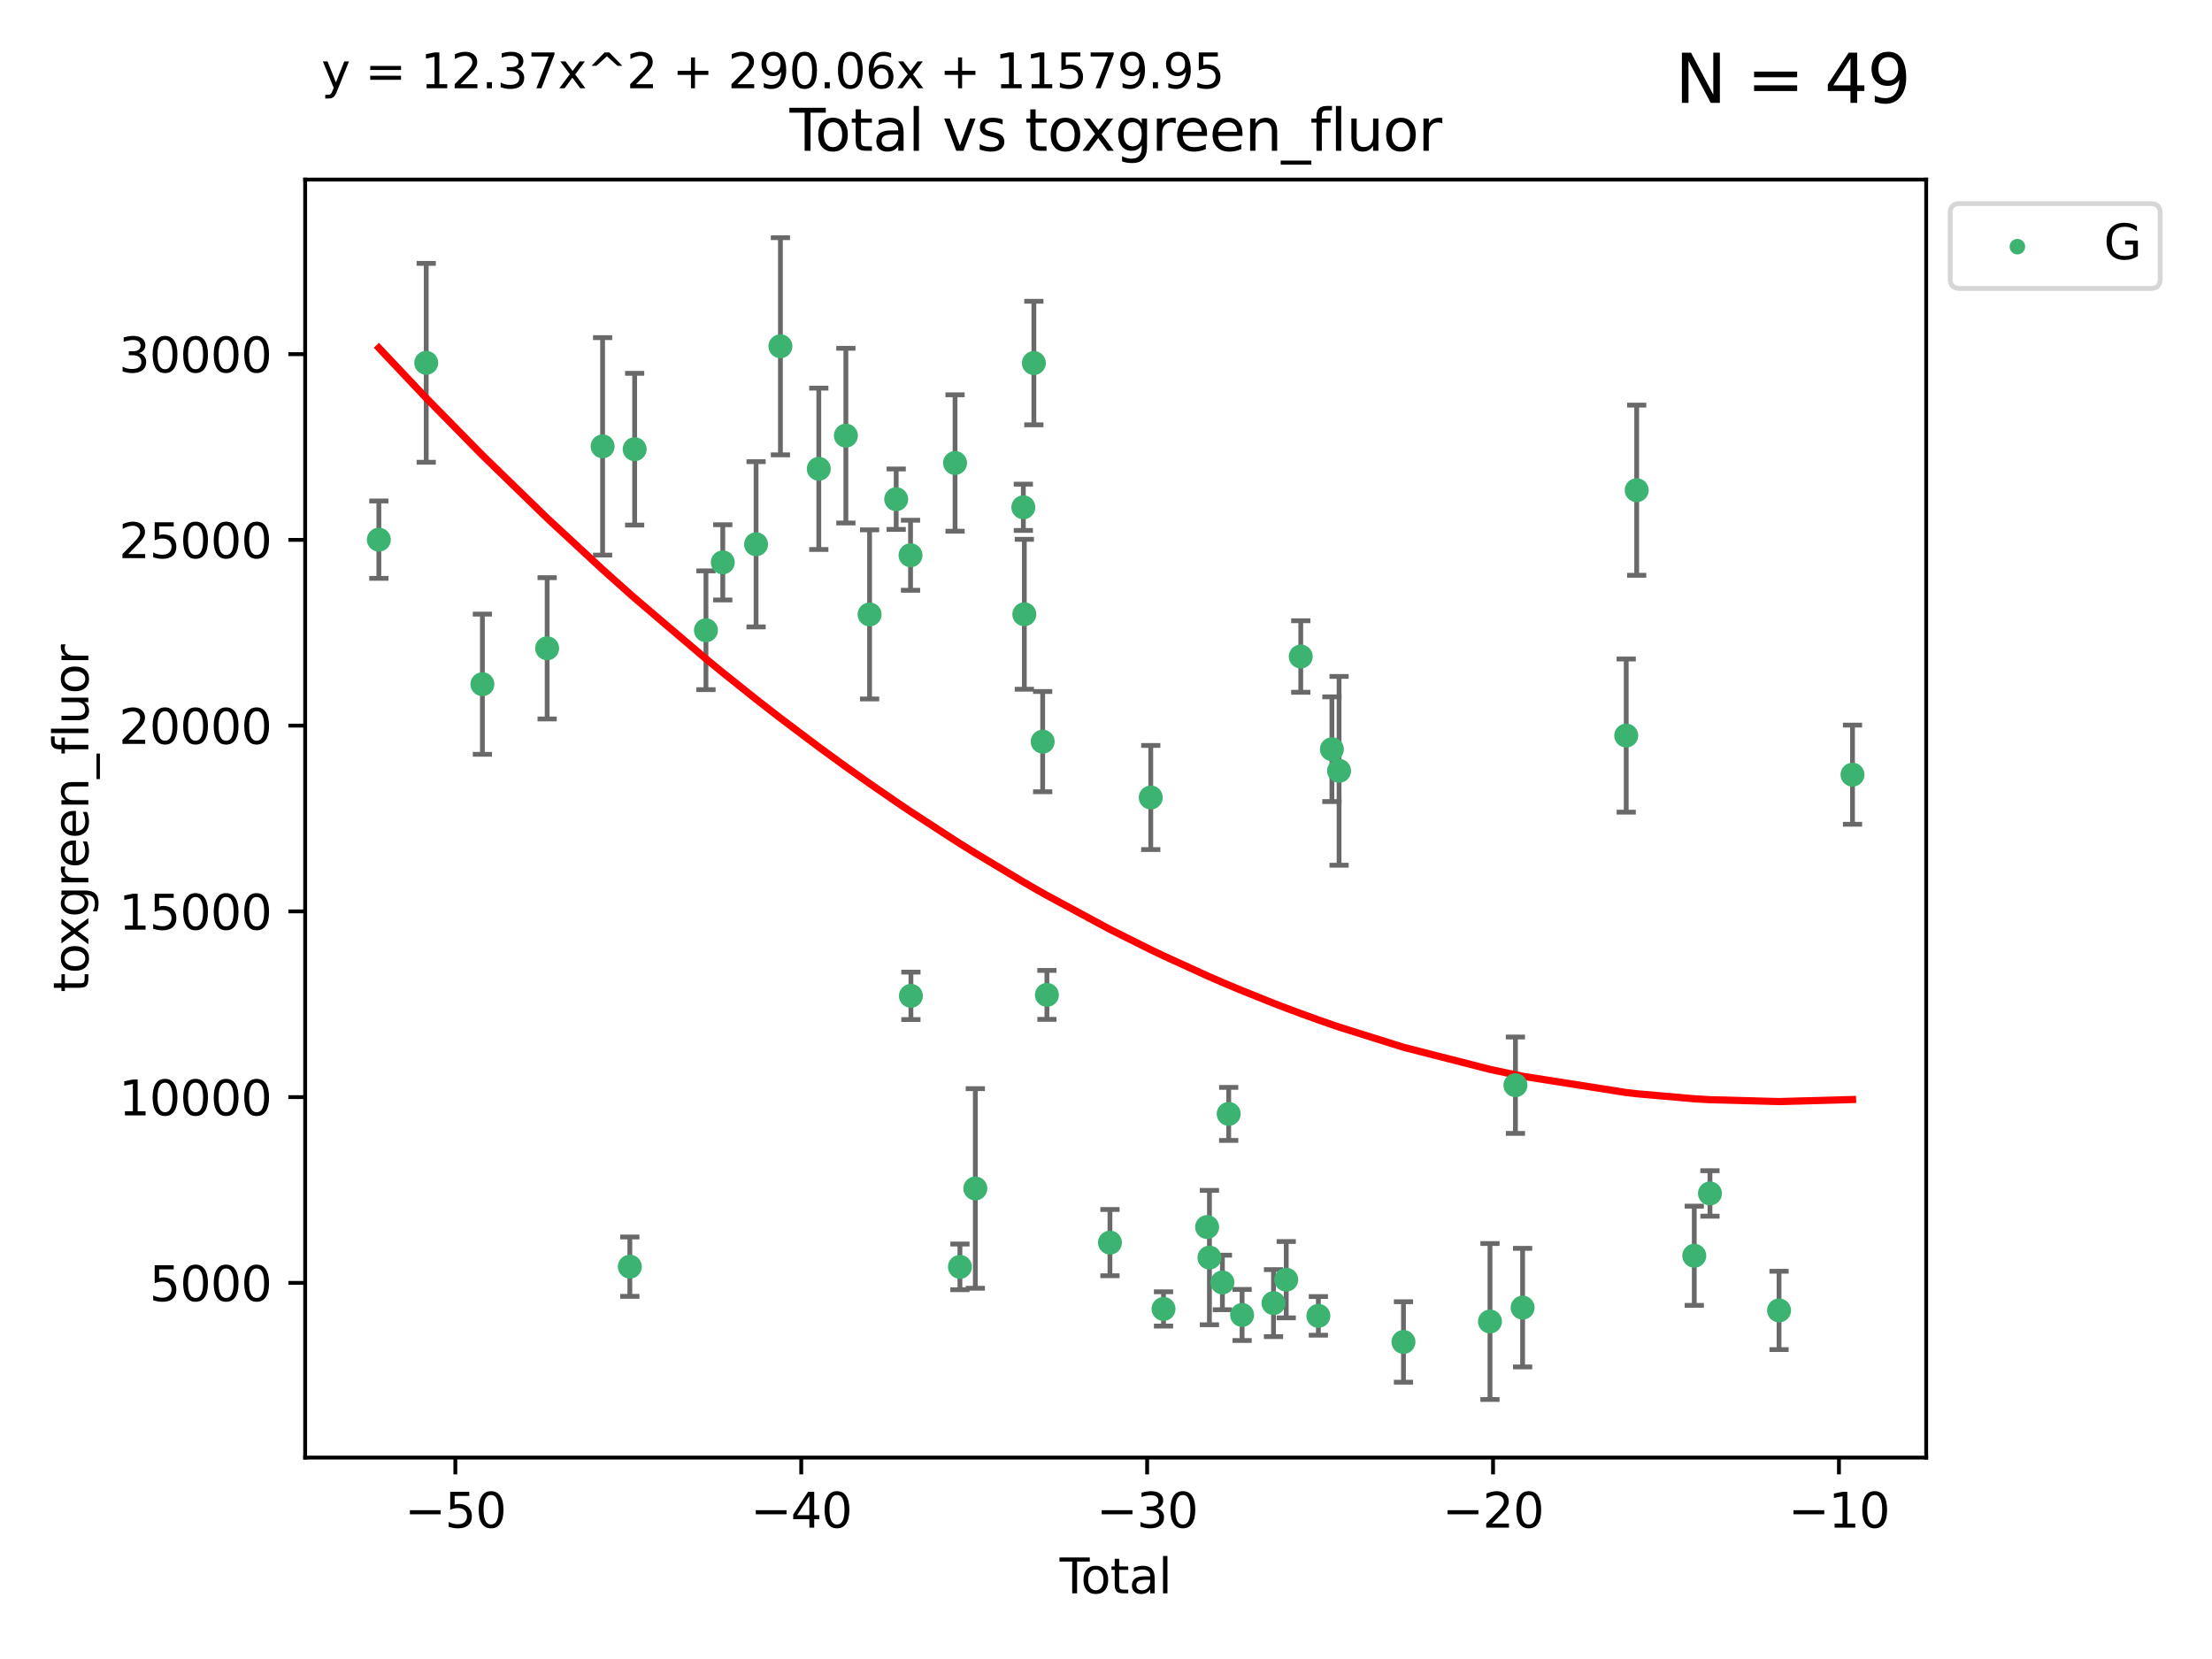 <?xml version="1.0" encoding="utf-8" standalone="no"?>
<!DOCTYPE svg PUBLIC "-//W3C//DTD SVG 1.1//EN"
  "http://www.w3.org/Graphics/SVG/1.1/DTD/svg11.dtd">
<svg xmlns:xlink="http://www.w3.org/1999/xlink" width="460.8pt" height="345.6pt" viewBox="0 0 460.8 345.6" xmlns="http://www.w3.org/2000/svg" version="1.1">
 <defs>
  <style type="text/css">*{stroke-linejoin: round; stroke-linecap: butt}</style>
 </defs>
 <g id="figure_1">
  <g id="patch_1">
   <path d="M 0 345.6 
L 460.8 345.6 
L 460.8 0 
L 0 0 
z
" style="fill: #ffffff"/>
  </g>
  <g id="axes_1">
   <g id="patch_2">
    <path d="M 63.571 303.64 
L 401.26 303.64 
L 401.26 37.411 
L 63.571 37.411 
z
" style="fill: #ffffff"/>
   </g>
   <g id="PathCollection_1">
    <defs>
     <path id="m63fe636a90" d="M 0 1.118 
C 0.297 1.118 0.581 1 0.791 0.791 
C 1 0.581 1.118 0.297 1.118 0 
C 1.118 -0.297 1 -0.581 0.791 -0.791 
C 0.581 -1 0.297 -1.118 0 -1.118 
C -0.297 -1.118 -0.581 -1 -0.791 -0.791 
C -1 -0.581 -1.118 -0.297 -1.118 0 
C -1.118 0.297 -1 0.581 -0.791 0.791 
C -0.581 1 -0.297 1.118 0 1.118 
z
" style="stroke: #3cb371"/>
    </defs>
    <g clip-path="url(#p66be769f08)">
     <use xlink:href="#m63fe636a90" x="78.921" y="112.42" style="fill: #3cb371; stroke: #3cb371"/>
     <use xlink:href="#m63fe636a90" x="88.792" y="75.581" style="fill: #3cb371; stroke: #3cb371"/>
     <use xlink:href="#m63fe636a90" x="100.493" y="142.533" style="fill: #3cb371; stroke: #3cb371"/>
     <use xlink:href="#m63fe636a90" x="113.98" y="135.054" style="fill: #3cb371; stroke: #3cb371"/>
     <use xlink:href="#m63fe636a90" x="125.533" y="92.985" style="fill: #3cb371; stroke: #3cb371"/>
     <use xlink:href="#m63fe636a90" x="131.207" y="263.87" style="fill: #3cb371; stroke: #3cb371"/>
     <use xlink:href="#m63fe636a90" x="132.209" y="93.576" style="fill: #3cb371; stroke: #3cb371"/>
     <use xlink:href="#m63fe636a90" x="147.063" y="131.297" style="fill: #3cb371; stroke: #3cb371"/>
     <use xlink:href="#m63fe636a90" x="150.568" y="117.149" style="fill: #3cb371; stroke: #3cb371"/>
     <use xlink:href="#m63fe636a90" x="157.504" y="113.382" style="fill: #3cb371; stroke: #3cb371"/>
     <use xlink:href="#m63fe636a90" x="162.577" y="72.132" style="fill: #3cb371; stroke: #3cb371"/>
     <use xlink:href="#m63fe636a90" x="170.572" y="97.665" style="fill: #3cb371; stroke: #3cb371"/>
     <use xlink:href="#m63fe636a90" x="176.212" y="90.751" style="fill: #3cb371; stroke: #3cb371"/>
     <use xlink:href="#m63fe636a90" x="181.15" y="127.994" style="fill: #3cb371; stroke: #3cb371"/>
     <use xlink:href="#m63fe636a90" x="186.695" y="103.991" style="fill: #3cb371; stroke: #3cb371"/>
     <use xlink:href="#m63fe636a90" x="189.682" y="115.671" style="fill: #3cb371; stroke: #3cb371"/>
     <use xlink:href="#m63fe636a90" x="189.76" y="207.454" style="fill: #3cb371; stroke: #3cb371"/>
     <use xlink:href="#m63fe636a90" x="198.955" y="96.45" style="fill: #3cb371; stroke: #3cb371"/>
     <use xlink:href="#m63fe636a90" x="199.972" y="263.913" style="fill: #3cb371; stroke: #3cb371"/>
     <use xlink:href="#m63fe636a90" x="203.178" y="247.577" style="fill: #3cb371; stroke: #3cb371"/>
     <use xlink:href="#m63fe636a90" x="213.179" y="105.68" style="fill: #3cb371; stroke: #3cb371"/>
     <use xlink:href="#m63fe636a90" x="213.387" y="127.964" style="fill: #3cb371; stroke: #3cb371"/>
     <use xlink:href="#m63fe636a90" x="215.374" y="75.629" style="fill: #3cb371; stroke: #3cb371"/>
     <use xlink:href="#m63fe636a90" x="217.208" y="154.496" style="fill: #3cb371; stroke: #3cb371"/>
     <use xlink:href="#m63fe636a90" x="218.09" y="207.254" style="fill: #3cb371; stroke: #3cb371"/>
     <use xlink:href="#m63fe636a90" x="231.224" y="258.857" style="fill: #3cb371; stroke: #3cb371"/>
     <use xlink:href="#m63fe636a90" x="239.724" y="166.133" style="fill: #3cb371; stroke: #3cb371"/>
     <use xlink:href="#m63fe636a90" x="242.381" y="272.675" style="fill: #3cb371; stroke: #3cb371"/>
     <use xlink:href="#m63fe636a90" x="251.462" y="255.613" style="fill: #3cb371; stroke: #3cb371"/>
     <use xlink:href="#m63fe636a90" x="251.949" y="261.975" style="fill: #3cb371; stroke: #3cb371"/>
     <use xlink:href="#m63fe636a90" x="254.649" y="267.156" style="fill: #3cb371; stroke: #3cb371"/>
     <use xlink:href="#m63fe636a90" x="255.96" y="232.046" style="fill: #3cb371; stroke: #3cb371"/>
     <use xlink:href="#m63fe636a90" x="258.754" y="273.935" style="fill: #3cb371; stroke: #3cb371"/>
     <use xlink:href="#m63fe636a90" x="265.295" y="271.459" style="fill: #3cb371; stroke: #3cb371"/>
     <use xlink:href="#m63fe636a90" x="267.947" y="266.583" style="fill: #3cb371; stroke: #3cb371"/>
     <use xlink:href="#m63fe636a90" x="270.973" y="136.764" style="fill: #3cb371; stroke: #3cb371"/>
     <use xlink:href="#m63fe636a90" x="274.639" y="274.118" style="fill: #3cb371; stroke: #3cb371"/>
     <use xlink:href="#m63fe636a90" x="277.458" y="156.073" style="fill: #3cb371; stroke: #3cb371"/>
     <use xlink:href="#m63fe636a90" x="278.954" y="160.578" style="fill: #3cb371; stroke: #3cb371"/>
     <use xlink:href="#m63fe636a90" x="292.369" y="279.556" style="fill: #3cb371; stroke: #3cb371"/>
     <use xlink:href="#m63fe636a90" x="310.392" y="275.293" style="fill: #3cb371; stroke: #3cb371"/>
     <use xlink:href="#m63fe636a90" x="315.691" y="226.069" style="fill: #3cb371; stroke: #3cb371"/>
     <use xlink:href="#m63fe636a90" x="317.187" y="272.405" style="fill: #3cb371; stroke: #3cb371"/>
     <use xlink:href="#m63fe636a90" x="338.77" y="153.233" style="fill: #3cb371; stroke: #3cb371"/>
     <use xlink:href="#m63fe636a90" x="340.952" y="102.118" style="fill: #3cb371; stroke: #3cb371"/>
     <use xlink:href="#m63fe636a90" x="352.949" y="261.594" style="fill: #3cb371; stroke: #3cb371"/>
     <use xlink:href="#m63fe636a90" x="356.217" y="248.616" style="fill: #3cb371; stroke: #3cb371"/>
     <use xlink:href="#m63fe636a90" x="370.608" y="272.984" style="fill: #3cb371; stroke: #3cb371"/>
     <use xlink:href="#m63fe636a90" x="385.911" y="161.376" style="fill: #3cb371; stroke: #3cb371"/>
    </g>
   </g>
   <g id="matplotlib.axis_1">
    <g id="xtick_1">
     <g id="line2d_1">
      <defs>
       <path id="md84c8fa53e" d="M 0 0 
L 0 3.5 
" style="stroke: #000000; stroke-width: 0.8"/>
      </defs>
      <g>
       <use xlink:href="#md84c8fa53e" x="94.856" y="303.64" style="stroke: #000000; stroke-width: 0.8"/>
      </g>
     </g>
     <g id="text_1">
      <!-- −50 -->
      <g transform="translate(84.304 318.238)scale(0.1 -0.1)">
       <defs>
        <path id="DejaVuSans-2212" d="M 678 2272 
L 4684 2272 
L 4684 1741 
L 678 1741 
L 678 2272 
z
" transform="scale(0.016)"/>
        <path id="DejaVuSans-35" d="M 691 4666 
L 3169 4666 
L 3169 4134 
L 1269 4134 
L 1269 2991 
Q 1406 3038 1543 3061 
Q 1681 3084 1819 3084 
Q 2600 3084 3056 2656 
Q 3513 2228 3513 1497 
Q 3513 744 3044 326 
Q 2575 -91 1722 -91 
Q 1428 -91 1123 -41 
Q 819 9 494 109 
L 494 744 
Q 775 591 1075 516 
Q 1375 441 1709 441 
Q 2250 441 2565 725 
Q 2881 1009 2881 1497 
Q 2881 1984 2565 2268 
Q 2250 2553 1709 2553 
Q 1456 2553 1204 2497 
Q 953 2441 691 2322 
L 691 4666 
z
" transform="scale(0.016)"/>
        <path id="DejaVuSans-30" d="M 2034 4250 
Q 1547 4250 1301 3770 
Q 1056 3291 1056 2328 
Q 1056 1369 1301 889 
Q 1547 409 2034 409 
Q 2525 409 2770 889 
Q 3016 1369 3016 2328 
Q 3016 3291 2770 3770 
Q 2525 4250 2034 4250 
z
M 2034 4750 
Q 2819 4750 3233 4129 
Q 3647 3509 3647 2328 
Q 3647 1150 3233 529 
Q 2819 -91 2034 -91 
Q 1250 -91 836 529 
Q 422 1150 422 2328 
Q 422 3509 836 4129 
Q 1250 4750 2034 4750 
z
" transform="scale(0.016)"/>
       </defs>
       <use xlink:href="#DejaVuSans-2212"/>
       <use xlink:href="#DejaVuSans-35" x="83.789"/>
       <use xlink:href="#DejaVuSans-30" x="147.412"/>
      </g>
     </g>
    </g>
    <g id="xtick_2">
     <g id="line2d_2">
      <g>
       <use xlink:href="#md84c8fa53e" x="166.914" y="303.64" style="stroke: #000000; stroke-width: 0.8"/>
      </g>
     </g>
     <g id="text_2">
      <!-- −40 -->
      <g transform="translate(156.361 318.238)scale(0.1 -0.1)">
       <defs>
        <path id="DejaVuSans-34" d="M 2419 4116 
L 825 1625 
L 2419 1625 
L 2419 4116 
z
M 2253 4666 
L 3047 4666 
L 3047 1625 
L 3713 1625 
L 3713 1100 
L 3047 1100 
L 3047 0 
L 2419 0 
L 2419 1100 
L 313 1100 
L 313 1709 
L 2253 4666 
z
" transform="scale(0.016)"/>
       </defs>
       <use xlink:href="#DejaVuSans-2212"/>
       <use xlink:href="#DejaVuSans-34" x="83.789"/>
       <use xlink:href="#DejaVuSans-30" x="147.412"/>
      </g>
     </g>
    </g>
    <g id="xtick_3">
     <g id="line2d_3">
      <g>
       <use xlink:href="#md84c8fa53e" x="238.971" y="303.64" style="stroke: #000000; stroke-width: 0.8"/>
      </g>
     </g>
     <g id="text_3">
      <!-- −30 -->
      <g transform="translate(228.419 318.238)scale(0.1 -0.1)">
       <defs>
        <path id="DejaVuSans-33" d="M 2597 2516 
Q 3050 2419 3304 2112 
Q 3559 1806 3559 1356 
Q 3559 666 3084 287 
Q 2609 -91 1734 -91 
Q 1441 -91 1130 -33 
Q 819 25 488 141 
L 488 750 
Q 750 597 1062 519 
Q 1375 441 1716 441 
Q 2309 441 2620 675 
Q 2931 909 2931 1356 
Q 2931 1769 2642 2001 
Q 2353 2234 1838 2234 
L 1294 2234 
L 1294 2753 
L 1863 2753 
Q 2328 2753 2575 2939 
Q 2822 3125 2822 3475 
Q 2822 3834 2567 4026 
Q 2313 4219 1838 4219 
Q 1578 4219 1281 4162 
Q 984 4106 628 3988 
L 628 4550 
Q 988 4650 1302 4700 
Q 1616 4750 1894 4750 
Q 2613 4750 3031 4423 
Q 3450 4097 3450 3541 
Q 3450 3153 3228 2886 
Q 3006 2619 2597 2516 
z
" transform="scale(0.016)"/>
       </defs>
       <use xlink:href="#DejaVuSans-2212"/>
       <use xlink:href="#DejaVuSans-33" x="83.789"/>
       <use xlink:href="#DejaVuSans-30" x="147.412"/>
      </g>
     </g>
    </g>
    <g id="xtick_4">
     <g id="line2d_4">
      <g>
       <use xlink:href="#md84c8fa53e" x="311.029" y="303.64" style="stroke: #000000; stroke-width: 0.8"/>
      </g>
     </g>
     <g id="text_4">
      <!-- −20 -->
      <g transform="translate(300.476 318.238)scale(0.1 -0.1)">
       <defs>
        <path id="DejaVuSans-32" d="M 1228 531 
L 3431 531 
L 3431 0 
L 469 0 
L 469 531 
Q 828 903 1448 1529 
Q 2069 2156 2228 2338 
Q 2531 2678 2651 2914 
Q 2772 3150 2772 3378 
Q 2772 3750 2511 3984 
Q 2250 4219 1831 4219 
Q 1534 4219 1204 4116 
Q 875 4013 500 3803 
L 500 4441 
Q 881 4594 1212 4672 
Q 1544 4750 1819 4750 
Q 2544 4750 2975 4387 
Q 3406 4025 3406 3419 
Q 3406 3131 3298 2873 
Q 3191 2616 2906 2266 
Q 2828 2175 2409 1742 
Q 1991 1309 1228 531 
z
" transform="scale(0.016)"/>
       </defs>
       <use xlink:href="#DejaVuSans-2212"/>
       <use xlink:href="#DejaVuSans-32" x="83.789"/>
       <use xlink:href="#DejaVuSans-30" x="147.412"/>
      </g>
     </g>
    </g>
    <g id="xtick_5">
     <g id="line2d_5">
      <g>
       <use xlink:href="#md84c8fa53e" x="383.086" y="303.64" style="stroke: #000000; stroke-width: 0.8"/>
      </g>
     </g>
     <g id="text_5">
      <!-- −10 -->
      <g transform="translate(372.534 318.238)scale(0.1 -0.1)">
       <defs>
        <path id="DejaVuSans-31" d="M 794 531 
L 1825 531 
L 1825 4091 
L 703 3866 
L 703 4441 
L 1819 4666 
L 2450 4666 
L 2450 531 
L 3481 531 
L 3481 0 
L 794 0 
L 794 531 
z
" transform="scale(0.016)"/>
       </defs>
       <use xlink:href="#DejaVuSans-2212"/>
       <use xlink:href="#DejaVuSans-31" x="83.789"/>
       <use xlink:href="#DejaVuSans-30" x="147.412"/>
      </g>
     </g>
    </g>
    <g id="text_6">
     <!-- Total -->
     <g transform="translate(220.739 331.917)scale(0.1 -0.1)">
      <defs>
       <path id="DejaVuSans-54" d="M -19 4666 
L 3928 4666 
L 3928 4134 
L 2272 4134 
L 2272 0 
L 1638 0 
L 1638 4134 
L -19 4134 
L -19 4666 
z
" transform="scale(0.016)"/>
       <path id="DejaVuSans-6f" d="M 1959 3097 
Q 1497 3097 1228 2736 
Q 959 2375 959 1747 
Q 959 1119 1226 758 
Q 1494 397 1959 397 
Q 2419 397 2687 759 
Q 2956 1122 2956 1747 
Q 2956 2369 2687 2733 
Q 2419 3097 1959 3097 
z
M 1959 3584 
Q 2709 3584 3137 3096 
Q 3566 2609 3566 1747 
Q 3566 888 3137 398 
Q 2709 -91 1959 -91 
Q 1206 -91 779 398 
Q 353 888 353 1747 
Q 353 2609 779 3096 
Q 1206 3584 1959 3584 
z
" transform="scale(0.016)"/>
       <path id="DejaVuSans-74" d="M 1172 4494 
L 1172 3500 
L 2356 3500 
L 2356 3053 
L 1172 3053 
L 1172 1153 
Q 1172 725 1289 603 
Q 1406 481 1766 481 
L 2356 481 
L 2356 0 
L 1766 0 
Q 1100 0 847 248 
Q 594 497 594 1153 
L 594 3053 
L 172 3053 
L 172 3500 
L 594 3500 
L 594 4494 
L 1172 4494 
z
" transform="scale(0.016)"/>
       <path id="DejaVuSans-61" d="M 2194 1759 
Q 1497 1759 1228 1600 
Q 959 1441 959 1056 
Q 959 750 1161 570 
Q 1363 391 1709 391 
Q 2188 391 2477 730 
Q 2766 1069 2766 1631 
L 2766 1759 
L 2194 1759 
z
M 3341 1997 
L 3341 0 
L 2766 0 
L 2766 531 
Q 2569 213 2275 61 
Q 1981 -91 1556 -91 
Q 1019 -91 701 211 
Q 384 513 384 1019 
Q 384 1609 779 1909 
Q 1175 2209 1959 2209 
L 2766 2209 
L 2766 2266 
Q 2766 2663 2505 2880 
Q 2244 3097 1772 3097 
Q 1472 3097 1187 3025 
Q 903 2953 641 2809 
L 641 3341 
Q 956 3463 1253 3523 
Q 1550 3584 1831 3584 
Q 2591 3584 2966 3190 
Q 3341 2797 3341 1997 
z
" transform="scale(0.016)"/>
       <path id="DejaVuSans-6c" d="M 603 4863 
L 1178 4863 
L 1178 0 
L 603 0 
L 603 4863 
z
" transform="scale(0.016)"/>
      </defs>
      <use xlink:href="#DejaVuSans-54"/>
      <use xlink:href="#DejaVuSans-6f" x="44.084"/>
      <use xlink:href="#DejaVuSans-74" x="105.266"/>
      <use xlink:href="#DejaVuSans-61" x="144.475"/>
      <use xlink:href="#DejaVuSans-6c" x="205.754"/>
     </g>
    </g>
   </g>
   <g id="matplotlib.axis_2">
    <g id="ytick_1">
     <g id="line2d_6">
      <defs>
       <path id="m867f991477" d="M 0 0 
L -3.5 0 
" style="stroke: #000000; stroke-width: 0.8"/>
      </defs>
      <g>
       <use xlink:href="#m867f991477" x="63.571" y="267.243" style="stroke: #000000; stroke-width: 0.8"/>
      </g>
     </g>
     <g id="text_7">
      <!-- 5000 -->
      <g transform="translate(31.121 271.042)scale(0.1 -0.1)">
       <use xlink:href="#DejaVuSans-35"/>
       <use xlink:href="#DejaVuSans-30" x="63.623"/>
       <use xlink:href="#DejaVuSans-30" x="127.246"/>
       <use xlink:href="#DejaVuSans-30" x="190.869"/>
      </g>
     </g>
    </g>
    <g id="ytick_2">
     <g id="line2d_7">
      <g>
       <use xlink:href="#m867f991477" x="63.571" y="228.55" style="stroke: #000000; stroke-width: 0.8"/>
      </g>
     </g>
     <g id="text_8">
      <!-- 10000 -->
      <g transform="translate(24.759 232.349)scale(0.1 -0.1)">
       <use xlink:href="#DejaVuSans-31"/>
       <use xlink:href="#DejaVuSans-30" x="63.623"/>
       <use xlink:href="#DejaVuSans-30" x="127.246"/>
       <use xlink:href="#DejaVuSans-30" x="190.869"/>
       <use xlink:href="#DejaVuSans-30" x="254.492"/>
      </g>
     </g>
    </g>
    <g id="ytick_3">
     <g id="line2d_8">
      <g>
       <use xlink:href="#m867f991477" x="63.571" y="189.856" style="stroke: #000000; stroke-width: 0.8"/>
      </g>
     </g>
     <g id="text_9">
      <!-- 15000 -->
      <g transform="translate(24.759 193.656)scale(0.1 -0.1)">
       <use xlink:href="#DejaVuSans-31"/>
       <use xlink:href="#DejaVuSans-35" x="63.623"/>
       <use xlink:href="#DejaVuSans-30" x="127.246"/>
       <use xlink:href="#DejaVuSans-30" x="190.869"/>
       <use xlink:href="#DejaVuSans-30" x="254.492"/>
      </g>
     </g>
    </g>
    <g id="ytick_4">
     <g id="line2d_9">
      <g>
       <use xlink:href="#m867f991477" x="63.571" y="151.163" style="stroke: #000000; stroke-width: 0.8"/>
      </g>
     </g>
     <g id="text_10">
      <!-- 20000 -->
      <g transform="translate(24.759 154.963)scale(0.1 -0.1)">
       <use xlink:href="#DejaVuSans-32"/>
       <use xlink:href="#DejaVuSans-30" x="63.623"/>
       <use xlink:href="#DejaVuSans-30" x="127.246"/>
       <use xlink:href="#DejaVuSans-30" x="190.869"/>
       <use xlink:href="#DejaVuSans-30" x="254.492"/>
      </g>
     </g>
    </g>
    <g id="ytick_5">
     <g id="line2d_10">
      <g>
       <use xlink:href="#m867f991477" x="63.571" y="112.47" style="stroke: #000000; stroke-width: 0.8"/>
      </g>
     </g>
     <g id="text_11">
      <!-- 25000 -->
      <g transform="translate(24.759 116.269)scale(0.1 -0.1)">
       <use xlink:href="#DejaVuSans-32"/>
       <use xlink:href="#DejaVuSans-35" x="63.623"/>
       <use xlink:href="#DejaVuSans-30" x="127.246"/>
       <use xlink:href="#DejaVuSans-30" x="190.869"/>
       <use xlink:href="#DejaVuSans-30" x="254.492"/>
      </g>
     </g>
    </g>
    <g id="ytick_6">
     <g id="line2d_11">
      <g>
       <use xlink:href="#m867f991477" x="63.571" y="73.777" style="stroke: #000000; stroke-width: 0.8"/>
      </g>
     </g>
     <g id="text_12">
      <!-- 30000 -->
      <g transform="translate(24.759 77.576)scale(0.1 -0.1)">
       <use xlink:href="#DejaVuSans-33"/>
       <use xlink:href="#DejaVuSans-30" x="63.623"/>
       <use xlink:href="#DejaVuSans-30" x="127.246"/>
       <use xlink:href="#DejaVuSans-30" x="190.869"/>
       <use xlink:href="#DejaVuSans-30" x="254.492"/>
      </g>
     </g>
    </g>
    <g id="text_13">
     <!-- toxgreen_fluor -->
     <g transform="translate(18.401 206.72)rotate(-90)scale(0.1 -0.1)">
      <defs>
       <path id="DejaVuSans-78" d="M 3513 3500 
L 2247 1797 
L 3578 0 
L 2900 0 
L 1881 1375 
L 863 0 
L 184 0 
L 1544 1831 
L 300 3500 
L 978 3500 
L 1906 2253 
L 2834 3500 
L 3513 3500 
z
" transform="scale(0.016)"/>
       <path id="DejaVuSans-67" d="M 2906 1791 
Q 2906 2416 2648 2759 
Q 2391 3103 1925 3103 
Q 1463 3103 1205 2759 
Q 947 2416 947 1791 
Q 947 1169 1205 825 
Q 1463 481 1925 481 
Q 2391 481 2648 825 
Q 2906 1169 2906 1791 
z
M 3481 434 
Q 3481 -459 3084 -895 
Q 2688 -1331 1869 -1331 
Q 1566 -1331 1297 -1286 
Q 1028 -1241 775 -1147 
L 775 -588 
Q 1028 -725 1275 -790 
Q 1522 -856 1778 -856 
Q 2344 -856 2625 -561 
Q 2906 -266 2906 331 
L 2906 616 
Q 2728 306 2450 153 
Q 2172 0 1784 0 
Q 1141 0 747 490 
Q 353 981 353 1791 
Q 353 2603 747 3093 
Q 1141 3584 1784 3584 
Q 2172 3584 2450 3431 
Q 2728 3278 2906 2969 
L 2906 3500 
L 3481 3500 
L 3481 434 
z
" transform="scale(0.016)"/>
       <path id="DejaVuSans-72" d="M 2631 2963 
Q 2534 3019 2420 3045 
Q 2306 3072 2169 3072 
Q 1681 3072 1420 2755 
Q 1159 2438 1159 1844 
L 1159 0 
L 581 0 
L 581 3500 
L 1159 3500 
L 1159 2956 
Q 1341 3275 1631 3429 
Q 1922 3584 2338 3584 
Q 2397 3584 2469 3576 
Q 2541 3569 2628 3553 
L 2631 2963 
z
" transform="scale(0.016)"/>
       <path id="DejaVuSans-65" d="M 3597 1894 
L 3597 1613 
L 953 1613 
Q 991 1019 1311 708 
Q 1631 397 2203 397 
Q 2534 397 2845 478 
Q 3156 559 3463 722 
L 3463 178 
Q 3153 47 2828 -22 
Q 2503 -91 2169 -91 
Q 1331 -91 842 396 
Q 353 884 353 1716 
Q 353 2575 817 3079 
Q 1281 3584 2069 3584 
Q 2775 3584 3186 3129 
Q 3597 2675 3597 1894 
z
M 3022 2063 
Q 3016 2534 2758 2815 
Q 2500 3097 2075 3097 
Q 1594 3097 1305 2825 
Q 1016 2553 972 2059 
L 3022 2063 
z
" transform="scale(0.016)"/>
       <path id="DejaVuSans-6e" d="M 3513 2113 
L 3513 0 
L 2938 0 
L 2938 2094 
Q 2938 2591 2744 2837 
Q 2550 3084 2163 3084 
Q 1697 3084 1428 2787 
Q 1159 2491 1159 1978 
L 1159 0 
L 581 0 
L 581 3500 
L 1159 3500 
L 1159 2956 
Q 1366 3272 1645 3428 
Q 1925 3584 2291 3584 
Q 2894 3584 3203 3211 
Q 3513 2838 3513 2113 
z
" transform="scale(0.016)"/>
       <path id="DejaVuSans-5f" d="M 3263 -1063 
L 3263 -1509 
L -63 -1509 
L -63 -1063 
L 3263 -1063 
z
" transform="scale(0.016)"/>
       <path id="DejaVuSans-66" d="M 2375 4863 
L 2375 4384 
L 1825 4384 
Q 1516 4384 1395 4259 
Q 1275 4134 1275 3809 
L 1275 3500 
L 2222 3500 
L 2222 3053 
L 1275 3053 
L 1275 0 
L 697 0 
L 697 3053 
L 147 3053 
L 147 3500 
L 697 3500 
L 697 3744 
Q 697 4328 969 4595 
Q 1241 4863 1831 4863 
L 2375 4863 
z
" transform="scale(0.016)"/>
       <path id="DejaVuSans-75" d="M 544 1381 
L 544 3500 
L 1119 3500 
L 1119 1403 
Q 1119 906 1312 657 
Q 1506 409 1894 409 
Q 2359 409 2629 706 
Q 2900 1003 2900 1516 
L 2900 3500 
L 3475 3500 
L 3475 0 
L 2900 0 
L 2900 538 
Q 2691 219 2414 64 
Q 2138 -91 1772 -91 
Q 1169 -91 856 284 
Q 544 659 544 1381 
z
M 1991 3584 
L 1991 3584 
z
" transform="scale(0.016)"/>
      </defs>
      <use xlink:href="#DejaVuSans-74"/>
      <use xlink:href="#DejaVuSans-6f" x="39.209"/>
      <use xlink:href="#DejaVuSans-78" x="97.266"/>
      <use xlink:href="#DejaVuSans-67" x="156.445"/>
      <use xlink:href="#DejaVuSans-72" x="219.922"/>
      <use xlink:href="#DejaVuSans-65" x="258.785"/>
      <use xlink:href="#DejaVuSans-65" x="320.309"/>
      <use xlink:href="#DejaVuSans-6e" x="381.832"/>
      <use xlink:href="#DejaVuSans-5f" x="445.211"/>
      <use xlink:href="#DejaVuSans-66" x="495.211"/>
      <use xlink:href="#DejaVuSans-6c" x="530.416"/>
      <use xlink:href="#DejaVuSans-75" x="558.199"/>
      <use xlink:href="#DejaVuSans-6f" x="621.578"/>
      <use xlink:href="#DejaVuSans-72" x="682.76"/>
     </g>
    </g>
   </g>
   <g id="LineCollection_1">
    <path d="M 78.921 120.48 
L 78.921 104.361 
" clip-path="url(#p66be769f08)" style="fill: none; stroke: #696969"/>
    <path d="M 88.792 96.298 
L 88.792 54.865 
" clip-path="url(#p66be769f08)" style="fill: none; stroke: #696969"/>
    <path d="M 100.493 157.135 
L 100.493 127.931 
" clip-path="url(#p66be769f08)" style="fill: none; stroke: #696969"/>
    <path d="M 113.98 149.771 
L 113.98 120.338 
" clip-path="url(#p66be769f08)" style="fill: none; stroke: #696969"/>
    <path d="M 125.533 115.636 
L 125.533 70.335 
" clip-path="url(#p66be769f08)" style="fill: none; stroke: #696969"/>
    <path d="M 131.207 270.054 
L 131.207 257.685 
" clip-path="url(#p66be769f08)" style="fill: none; stroke: #696969"/>
    <path d="M 132.209 109.381 
L 132.209 77.77 
" clip-path="url(#p66be769f08)" style="fill: none; stroke: #696969"/>
    <path d="M 147.063 143.669 
L 147.063 118.924 
" clip-path="url(#p66be769f08)" style="fill: none; stroke: #696969"/>
    <path d="M 150.568 124.986 
L 150.568 109.312 
" clip-path="url(#p66be769f08)" style="fill: none; stroke: #696969"/>
    <path d="M 157.504 130.595 
L 157.504 96.169 
" clip-path="url(#p66be769f08)" style="fill: none; stroke: #696969"/>
    <path d="M 162.577 94.752 
L 162.577 49.513 
" clip-path="url(#p66be769f08)" style="fill: none; stroke: #696969"/>
    <path d="M 170.572 114.473 
L 170.572 80.857 
" clip-path="url(#p66be769f08)" style="fill: none; stroke: #696969"/>
    <path d="M 176.212 108.951 
L 176.212 72.551 
" clip-path="url(#p66be769f08)" style="fill: none; stroke: #696969"/>
    <path d="M 181.15 145.609 
L 181.15 110.379 
" clip-path="url(#p66be769f08)" style="fill: none; stroke: #696969"/>
    <path d="M 186.695 110.284 
L 186.695 97.697 
" clip-path="url(#p66be769f08)" style="fill: none; stroke: #696969"/>
    <path d="M 189.682 122.965 
L 189.682 108.377 
" clip-path="url(#p66be769f08)" style="fill: none; stroke: #696969"/>
    <path d="M 189.76 212.395 
L 189.76 202.513 
" clip-path="url(#p66be769f08)" style="fill: none; stroke: #696969"/>
    <path d="M 198.955 110.658 
L 198.955 82.243 
" clip-path="url(#p66be769f08)" style="fill: none; stroke: #696969"/>
    <path d="M 199.972 268.671 
L 199.972 259.155 
" clip-path="url(#p66be769f08)" style="fill: none; stroke: #696969"/>
    <path d="M 203.178 268.366 
L 203.178 226.788 
" clip-path="url(#p66be769f08)" style="fill: none; stroke: #696969"/>
    <path d="M 213.179 110.498 
L 213.179 100.861 
" clip-path="url(#p66be769f08)" style="fill: none; stroke: #696969"/>
    <path d="M 213.387 143.58 
L 213.387 112.347 
" clip-path="url(#p66be769f08)" style="fill: none; stroke: #696969"/>
    <path d="M 215.374 88.498 
L 215.374 62.759 
" clip-path="url(#p66be769f08)" style="fill: none; stroke: #696969"/>
    <path d="M 217.208 164.938 
L 217.208 144.054 
" clip-path="url(#p66be769f08)" style="fill: none; stroke: #696969"/>
    <path d="M 218.09 212.348 
L 218.09 202.159 
" clip-path="url(#p66be769f08)" style="fill: none; stroke: #696969"/>
    <path d="M 231.224 265.757 
L 231.224 251.958 
" clip-path="url(#p66be769f08)" style="fill: none; stroke: #696969"/>
    <path d="M 239.724 176.978 
L 239.724 155.288 
" clip-path="url(#p66be769f08)" style="fill: none; stroke: #696969"/>
    <path d="M 242.381 276.248 
L 242.381 269.102 
" clip-path="url(#p66be769f08)" style="fill: none; stroke: #696969"/>
    <path d="M 251.462 256.27 
L 251.462 254.956 
" clip-path="url(#p66be769f08)" style="fill: none; stroke: #696969"/>
    <path d="M 251.949 275.971 
L 251.949 247.978 
" clip-path="url(#p66be769f08)" style="fill: none; stroke: #696969"/>
    <path d="M 254.649 272.837 
L 254.649 261.475 
" clip-path="url(#p66be769f08)" style="fill: none; stroke: #696969"/>
    <path d="M 255.96 237.57 
L 255.96 226.522 
" clip-path="url(#p66be769f08)" style="fill: none; stroke: #696969"/>
    <path d="M 258.754 279.254 
L 258.754 268.616 
" clip-path="url(#p66be769f08)" style="fill: none; stroke: #696969"/>
    <path d="M 265.295 278.441 
L 265.295 264.477 
" clip-path="url(#p66be769f08)" style="fill: none; stroke: #696969"/>
    <path d="M 267.947 274.533 
L 267.947 258.632 
" clip-path="url(#p66be769f08)" style="fill: none; stroke: #696969"/>
    <path d="M 270.973 144.212 
L 270.973 129.315 
" clip-path="url(#p66be769f08)" style="fill: none; stroke: #696969"/>
    <path d="M 274.639 278.144 
L 274.639 270.093 
" clip-path="url(#p66be769f08)" style="fill: none; stroke: #696969"/>
    <path d="M 277.458 166.981 
L 277.458 145.165 
" clip-path="url(#p66be769f08)" style="fill: none; stroke: #696969"/>
    <path d="M 278.954 180.242 
L 278.954 140.914 
" clip-path="url(#p66be769f08)" style="fill: none; stroke: #696969"/>
    <path d="M 292.369 287.935 
L 292.369 271.177 
" clip-path="url(#p66be769f08)" style="fill: none; stroke: #696969"/>
    <path d="M 310.392 291.539 
L 310.392 259.048 
" clip-path="url(#p66be769f08)" style="fill: none; stroke: #696969"/>
    <path d="M 315.691 236.111 
L 315.691 216.027 
" clip-path="url(#p66be769f08)" style="fill: none; stroke: #696969"/>
    <path d="M 317.187 284.759 
L 317.187 260.052 
" clip-path="url(#p66be769f08)" style="fill: none; stroke: #696969"/>
    <path d="M 338.77 169.186 
L 338.77 137.28 
" clip-path="url(#p66be769f08)" style="fill: none; stroke: #696969"/>
    <path d="M 340.952 119.844 
L 340.952 84.393 
" clip-path="url(#p66be769f08)" style="fill: none; stroke: #696969"/>
    <path d="M 352.949 271.924 
L 352.949 251.264 
" clip-path="url(#p66be769f08)" style="fill: none; stroke: #696969"/>
    <path d="M 356.217 253.352 
L 356.217 243.88 
" clip-path="url(#p66be769f08)" style="fill: none; stroke: #696969"/>
    <path d="M 370.608 281.14 
L 370.608 264.828 
" clip-path="url(#p66be769f08)" style="fill: none; stroke: #696969"/>
    <path d="M 385.911 171.703 
L 385.911 151.048 
" clip-path="url(#p66be769f08)" style="fill: none; stroke: #696969"/>
   </g>
   <g id="line2d_12">
    <defs>
     <path id="m4f973a5571" d="M 2 0 
L -2 -0 
" style="stroke: #696969"/>
    </defs>
    <g clip-path="url(#p66be769f08)">
     <use xlink:href="#m4f973a5571" x="78.921" y="120.48" style="fill: #696969; stroke: #696969"/>
     <use xlink:href="#m4f973a5571" x="88.792" y="96.298" style="fill: #696969; stroke: #696969"/>
     <use xlink:href="#m4f973a5571" x="100.493" y="157.135" style="fill: #696969; stroke: #696969"/>
     <use xlink:href="#m4f973a5571" x="113.98" y="149.771" style="fill: #696969; stroke: #696969"/>
     <use xlink:href="#m4f973a5571" x="125.533" y="115.636" style="fill: #696969; stroke: #696969"/>
     <use xlink:href="#m4f973a5571" x="131.207" y="270.054" style="fill: #696969; stroke: #696969"/>
     <use xlink:href="#m4f973a5571" x="132.209" y="109.381" style="fill: #696969; stroke: #696969"/>
     <use xlink:href="#m4f973a5571" x="147.063" y="143.669" style="fill: #696969; stroke: #696969"/>
     <use xlink:href="#m4f973a5571" x="150.568" y="124.986" style="fill: #696969; stroke: #696969"/>
     <use xlink:href="#m4f973a5571" x="157.504" y="130.595" style="fill: #696969; stroke: #696969"/>
     <use xlink:href="#m4f973a5571" x="162.577" y="94.752" style="fill: #696969; stroke: #696969"/>
     <use xlink:href="#m4f973a5571" x="170.572" y="114.473" style="fill: #696969; stroke: #696969"/>
     <use xlink:href="#m4f973a5571" x="176.212" y="108.951" style="fill: #696969; stroke: #696969"/>
     <use xlink:href="#m4f973a5571" x="181.15" y="145.609" style="fill: #696969; stroke: #696969"/>
     <use xlink:href="#m4f973a5571" x="186.695" y="110.284" style="fill: #696969; stroke: #696969"/>
     <use xlink:href="#m4f973a5571" x="189.682" y="122.965" style="fill: #696969; stroke: #696969"/>
     <use xlink:href="#m4f973a5571" x="189.76" y="212.395" style="fill: #696969; stroke: #696969"/>
     <use xlink:href="#m4f973a5571" x="198.955" y="110.658" style="fill: #696969; stroke: #696969"/>
     <use xlink:href="#m4f973a5571" x="199.972" y="268.671" style="fill: #696969; stroke: #696969"/>
     <use xlink:href="#m4f973a5571" x="203.178" y="268.366" style="fill: #696969; stroke: #696969"/>
     <use xlink:href="#m4f973a5571" x="213.179" y="110.498" style="fill: #696969; stroke: #696969"/>
     <use xlink:href="#m4f973a5571" x="213.387" y="143.58" style="fill: #696969; stroke: #696969"/>
     <use xlink:href="#m4f973a5571" x="215.374" y="88.498" style="fill: #696969; stroke: #696969"/>
     <use xlink:href="#m4f973a5571" x="217.208" y="164.938" style="fill: #696969; stroke: #696969"/>
     <use xlink:href="#m4f973a5571" x="218.09" y="212.348" style="fill: #696969; stroke: #696969"/>
     <use xlink:href="#m4f973a5571" x="231.224" y="265.757" style="fill: #696969; stroke: #696969"/>
     <use xlink:href="#m4f973a5571" x="239.724" y="176.978" style="fill: #696969; stroke: #696969"/>
     <use xlink:href="#m4f973a5571" x="242.381" y="276.248" style="fill: #696969; stroke: #696969"/>
     <use xlink:href="#m4f973a5571" x="251.462" y="256.27" style="fill: #696969; stroke: #696969"/>
     <use xlink:href="#m4f973a5571" x="251.949" y="275.971" style="fill: #696969; stroke: #696969"/>
     <use xlink:href="#m4f973a5571" x="254.649" y="272.837" style="fill: #696969; stroke: #696969"/>
     <use xlink:href="#m4f973a5571" x="255.96" y="237.57" style="fill: #696969; stroke: #696969"/>
     <use xlink:href="#m4f973a5571" x="258.754" y="279.254" style="fill: #696969; stroke: #696969"/>
     <use xlink:href="#m4f973a5571" x="265.295" y="278.441" style="fill: #696969; stroke: #696969"/>
     <use xlink:href="#m4f973a5571" x="267.947" y="274.533" style="fill: #696969; stroke: #696969"/>
     <use xlink:href="#m4f973a5571" x="270.973" y="144.212" style="fill: #696969; stroke: #696969"/>
     <use xlink:href="#m4f973a5571" x="274.639" y="278.144" style="fill: #696969; stroke: #696969"/>
     <use xlink:href="#m4f973a5571" x="277.458" y="166.981" style="fill: #696969; stroke: #696969"/>
     <use xlink:href="#m4f973a5571" x="278.954" y="180.242" style="fill: #696969; stroke: #696969"/>
     <use xlink:href="#m4f973a5571" x="292.369" y="287.935" style="fill: #696969; stroke: #696969"/>
     <use xlink:href="#m4f973a5571" x="310.392" y="291.539" style="fill: #696969; stroke: #696969"/>
     <use xlink:href="#m4f973a5571" x="315.691" y="236.111" style="fill: #696969; stroke: #696969"/>
     <use xlink:href="#m4f973a5571" x="317.187" y="284.759" style="fill: #696969; stroke: #696969"/>
     <use xlink:href="#m4f973a5571" x="338.77" y="169.186" style="fill: #696969; stroke: #696969"/>
     <use xlink:href="#m4f973a5571" x="340.952" y="119.844" style="fill: #696969; stroke: #696969"/>
     <use xlink:href="#m4f973a5571" x="352.949" y="271.924" style="fill: #696969; stroke: #696969"/>
     <use xlink:href="#m4f973a5571" x="356.217" y="253.352" style="fill: #696969; stroke: #696969"/>
     <use xlink:href="#m4f973a5571" x="370.608" y="281.14" style="fill: #696969; stroke: #696969"/>
     <use xlink:href="#m4f973a5571" x="385.911" y="171.703" style="fill: #696969; stroke: #696969"/>
    </g>
   </g>
   <g id="line2d_13">
    <g clip-path="url(#p66be769f08)">
     <use xlink:href="#m4f973a5571" x="78.921" y="104.361" style="fill: #696969; stroke: #696969"/>
     <use xlink:href="#m4f973a5571" x="88.792" y="54.865" style="fill: #696969; stroke: #696969"/>
     <use xlink:href="#m4f973a5571" x="100.493" y="127.931" style="fill: #696969; stroke: #696969"/>
     <use xlink:href="#m4f973a5571" x="113.98" y="120.338" style="fill: #696969; stroke: #696969"/>
     <use xlink:href="#m4f973a5571" x="125.533" y="70.335" style="fill: #696969; stroke: #696969"/>
     <use xlink:href="#m4f973a5571" x="131.207" y="257.685" style="fill: #696969; stroke: #696969"/>
     <use xlink:href="#m4f973a5571" x="132.209" y="77.77" style="fill: #696969; stroke: #696969"/>
     <use xlink:href="#m4f973a5571" x="147.063" y="118.924" style="fill: #696969; stroke: #696969"/>
     <use xlink:href="#m4f973a5571" x="150.568" y="109.312" style="fill: #696969; stroke: #696969"/>
     <use xlink:href="#m4f973a5571" x="157.504" y="96.169" style="fill: #696969; stroke: #696969"/>
     <use xlink:href="#m4f973a5571" x="162.577" y="49.513" style="fill: #696969; stroke: #696969"/>
     <use xlink:href="#m4f973a5571" x="170.572" y="80.857" style="fill: #696969; stroke: #696969"/>
     <use xlink:href="#m4f973a5571" x="176.212" y="72.551" style="fill: #696969; stroke: #696969"/>
     <use xlink:href="#m4f973a5571" x="181.15" y="110.379" style="fill: #696969; stroke: #696969"/>
     <use xlink:href="#m4f973a5571" x="186.695" y="97.697" style="fill: #696969; stroke: #696969"/>
     <use xlink:href="#m4f973a5571" x="189.682" y="108.377" style="fill: #696969; stroke: #696969"/>
     <use xlink:href="#m4f973a5571" x="189.76" y="202.513" style="fill: #696969; stroke: #696969"/>
     <use xlink:href="#m4f973a5571" x="198.955" y="82.243" style="fill: #696969; stroke: #696969"/>
     <use xlink:href="#m4f973a5571" x="199.972" y="259.155" style="fill: #696969; stroke: #696969"/>
     <use xlink:href="#m4f973a5571" x="203.178" y="226.788" style="fill: #696969; stroke: #696969"/>
     <use xlink:href="#m4f973a5571" x="213.179" y="100.861" style="fill: #696969; stroke: #696969"/>
     <use xlink:href="#m4f973a5571" x="213.387" y="112.347" style="fill: #696969; stroke: #696969"/>
     <use xlink:href="#m4f973a5571" x="215.374" y="62.759" style="fill: #696969; stroke: #696969"/>
     <use xlink:href="#m4f973a5571" x="217.208" y="144.054" style="fill: #696969; stroke: #696969"/>
     <use xlink:href="#m4f973a5571" x="218.09" y="202.159" style="fill: #696969; stroke: #696969"/>
     <use xlink:href="#m4f973a5571" x="231.224" y="251.958" style="fill: #696969; stroke: #696969"/>
     <use xlink:href="#m4f973a5571" x="239.724" y="155.288" style="fill: #696969; stroke: #696969"/>
     <use xlink:href="#m4f973a5571" x="242.381" y="269.102" style="fill: #696969; stroke: #696969"/>
     <use xlink:href="#m4f973a5571" x="251.462" y="254.956" style="fill: #696969; stroke: #696969"/>
     <use xlink:href="#m4f973a5571" x="251.949" y="247.978" style="fill: #696969; stroke: #696969"/>
     <use xlink:href="#m4f973a5571" x="254.649" y="261.475" style="fill: #696969; stroke: #696969"/>
     <use xlink:href="#m4f973a5571" x="255.96" y="226.522" style="fill: #696969; stroke: #696969"/>
     <use xlink:href="#m4f973a5571" x="258.754" y="268.616" style="fill: #696969; stroke: #696969"/>
     <use xlink:href="#m4f973a5571" x="265.295" y="264.477" style="fill: #696969; stroke: #696969"/>
     <use xlink:href="#m4f973a5571" x="267.947" y="258.632" style="fill: #696969; stroke: #696969"/>
     <use xlink:href="#m4f973a5571" x="270.973" y="129.315" style="fill: #696969; stroke: #696969"/>
     <use xlink:href="#m4f973a5571" x="274.639" y="270.093" style="fill: #696969; stroke: #696969"/>
     <use xlink:href="#m4f973a5571" x="277.458" y="145.165" style="fill: #696969; stroke: #696969"/>
     <use xlink:href="#m4f973a5571" x="278.954" y="140.914" style="fill: #696969; stroke: #696969"/>
     <use xlink:href="#m4f973a5571" x="292.369" y="271.177" style="fill: #696969; stroke: #696969"/>
     <use xlink:href="#m4f973a5571" x="310.392" y="259.048" style="fill: #696969; stroke: #696969"/>
     <use xlink:href="#m4f973a5571" x="315.691" y="216.027" style="fill: #696969; stroke: #696969"/>
     <use xlink:href="#m4f973a5571" x="317.187" y="260.052" style="fill: #696969; stroke: #696969"/>
     <use xlink:href="#m4f973a5571" x="338.77" y="137.28" style="fill: #696969; stroke: #696969"/>
     <use xlink:href="#m4f973a5571" x="340.952" y="84.393" style="fill: #696969; stroke: #696969"/>
     <use xlink:href="#m4f973a5571" x="352.949" y="251.264" style="fill: #696969; stroke: #696969"/>
     <use xlink:href="#m4f973a5571" x="356.217" y="243.88" style="fill: #696969; stroke: #696969"/>
     <use xlink:href="#m4f973a5571" x="370.608" y="264.828" style="fill: #696969; stroke: #696969"/>
     <use xlink:href="#m4f973a5571" x="385.911" y="151.048" style="fill: #696969; stroke: #696969"/>
    </g>
   </g>
   <g id="line2d_14">
    <path d="M 78.921 72.477 
L 88.792 82.921 
L 100.493 94.835 
L 113.98 107.941 
L 125.533 118.634 
L 131.207 123.706 
L 132.209 124.589 
L 147.063 137.248 
L 150.568 140.117 
L 157.504 145.659 
L 162.577 149.601 
L 170.572 155.621 
L 176.212 159.725 
L 181.15 163.222 
L 186.695 167.042 
L 189.682 169.053 
L 189.76 169.105 
L 198.955 175.086 
L 199.972 175.728 
L 203.178 177.728 
L 213.179 183.722 
L 213.387 183.843 
L 215.374 184.989 
L 217.208 186.033 
L 218.09 186.531 
L 231.224 193.606 
L 239.724 197.845 
L 242.381 199.115 
L 251.462 203.261 
L 251.949 203.475 
L 254.649 204.644 
L 255.96 205.202 
L 258.754 206.37 
L 265.295 208.992 
L 267.947 210.01 
L 270.973 211.139 
L 274.639 212.463 
L 277.458 213.447 
L 278.954 213.957 
L 292.369 218.165 
L 310.392 222.772 
L 315.691 223.899 
L 317.187 224.198 
L 338.77 227.598 
L 340.952 227.847 
L 352.949 228.897 
L 356.217 229.091 
L 370.608 229.477 
L 385.911 229.05 
" clip-path="url(#p66be769f08)" style="fill: none; stroke: #ff0000; stroke-width: 1.5; stroke-linecap: square"/>
   </g>
   <g id="line2d_15">
    <defs>
     <path id="ma3734d49d0" d="M 0 2 
C 0.53 2 1.039 1.789 1.414 1.414 
C 1.789 1.039 2 0.53 2 0 
C 2 -0.53 1.789 -1.039 1.414 -1.414 
C 1.039 -1.789 0.53 -2 0 -2 
C -0.53 -2 -1.039 -1.789 -1.414 -1.414 
C -1.789 -1.039 -2 -0.53 -2 0 
C -2 0.53 -1.789 1.039 -1.414 1.414 
C -1.039 1.789 -0.53 2 0 2 
z
" style="stroke: #3cb371"/>
    </defs>
    <g clip-path="url(#p66be769f08)">
     <use xlink:href="#ma3734d49d0" x="78.921" y="112.42" style="fill: #3cb371; stroke: #3cb371"/>
     <use xlink:href="#ma3734d49d0" x="88.792" y="75.581" style="fill: #3cb371; stroke: #3cb371"/>
     <use xlink:href="#ma3734d49d0" x="100.493" y="142.533" style="fill: #3cb371; stroke: #3cb371"/>
     <use xlink:href="#ma3734d49d0" x="113.98" y="135.054" style="fill: #3cb371; stroke: #3cb371"/>
     <use xlink:href="#ma3734d49d0" x="125.533" y="92.985" style="fill: #3cb371; stroke: #3cb371"/>
     <use xlink:href="#ma3734d49d0" x="131.207" y="263.87" style="fill: #3cb371; stroke: #3cb371"/>
     <use xlink:href="#ma3734d49d0" x="132.209" y="93.576" style="fill: #3cb371; stroke: #3cb371"/>
     <use xlink:href="#ma3734d49d0" x="147.063" y="131.297" style="fill: #3cb371; stroke: #3cb371"/>
     <use xlink:href="#ma3734d49d0" x="150.568" y="117.149" style="fill: #3cb371; stroke: #3cb371"/>
     <use xlink:href="#ma3734d49d0" x="157.504" y="113.382" style="fill: #3cb371; stroke: #3cb371"/>
     <use xlink:href="#ma3734d49d0" x="162.577" y="72.132" style="fill: #3cb371; stroke: #3cb371"/>
     <use xlink:href="#ma3734d49d0" x="170.572" y="97.665" style="fill: #3cb371; stroke: #3cb371"/>
     <use xlink:href="#ma3734d49d0" x="176.212" y="90.751" style="fill: #3cb371; stroke: #3cb371"/>
     <use xlink:href="#ma3734d49d0" x="181.15" y="127.994" style="fill: #3cb371; stroke: #3cb371"/>
     <use xlink:href="#ma3734d49d0" x="186.695" y="103.991" style="fill: #3cb371; stroke: #3cb371"/>
     <use xlink:href="#ma3734d49d0" x="189.682" y="115.671" style="fill: #3cb371; stroke: #3cb371"/>
     <use xlink:href="#ma3734d49d0" x="189.76" y="207.454" style="fill: #3cb371; stroke: #3cb371"/>
     <use xlink:href="#ma3734d49d0" x="198.955" y="96.45" style="fill: #3cb371; stroke: #3cb371"/>
     <use xlink:href="#ma3734d49d0" x="199.972" y="263.913" style="fill: #3cb371; stroke: #3cb371"/>
     <use xlink:href="#ma3734d49d0" x="203.178" y="247.577" style="fill: #3cb371; stroke: #3cb371"/>
     <use xlink:href="#ma3734d49d0" x="213.179" y="105.68" style="fill: #3cb371; stroke: #3cb371"/>
     <use xlink:href="#ma3734d49d0" x="213.387" y="127.964" style="fill: #3cb371; stroke: #3cb371"/>
     <use xlink:href="#ma3734d49d0" x="215.374" y="75.629" style="fill: #3cb371; stroke: #3cb371"/>
     <use xlink:href="#ma3734d49d0" x="217.208" y="154.496" style="fill: #3cb371; stroke: #3cb371"/>
     <use xlink:href="#ma3734d49d0" x="218.09" y="207.254" style="fill: #3cb371; stroke: #3cb371"/>
     <use xlink:href="#ma3734d49d0" x="231.224" y="258.857" style="fill: #3cb371; stroke: #3cb371"/>
     <use xlink:href="#ma3734d49d0" x="239.724" y="166.133" style="fill: #3cb371; stroke: #3cb371"/>
     <use xlink:href="#ma3734d49d0" x="242.381" y="272.675" style="fill: #3cb371; stroke: #3cb371"/>
     <use xlink:href="#ma3734d49d0" x="251.462" y="255.613" style="fill: #3cb371; stroke: #3cb371"/>
     <use xlink:href="#ma3734d49d0" x="251.949" y="261.975" style="fill: #3cb371; stroke: #3cb371"/>
     <use xlink:href="#ma3734d49d0" x="254.649" y="267.156" style="fill: #3cb371; stroke: #3cb371"/>
     <use xlink:href="#ma3734d49d0" x="255.96" y="232.046" style="fill: #3cb371; stroke: #3cb371"/>
     <use xlink:href="#ma3734d49d0" x="258.754" y="273.935" style="fill: #3cb371; stroke: #3cb371"/>
     <use xlink:href="#ma3734d49d0" x="265.295" y="271.459" style="fill: #3cb371; stroke: #3cb371"/>
     <use xlink:href="#ma3734d49d0" x="267.947" y="266.583" style="fill: #3cb371; stroke: #3cb371"/>
     <use xlink:href="#ma3734d49d0" x="270.973" y="136.764" style="fill: #3cb371; stroke: #3cb371"/>
     <use xlink:href="#ma3734d49d0" x="274.639" y="274.118" style="fill: #3cb371; stroke: #3cb371"/>
     <use xlink:href="#ma3734d49d0" x="277.458" y="156.073" style="fill: #3cb371; stroke: #3cb371"/>
     <use xlink:href="#ma3734d49d0" x="278.954" y="160.578" style="fill: #3cb371; stroke: #3cb371"/>
     <use xlink:href="#ma3734d49d0" x="292.369" y="279.556" style="fill: #3cb371; stroke: #3cb371"/>
     <use xlink:href="#ma3734d49d0" x="310.392" y="275.293" style="fill: #3cb371; stroke: #3cb371"/>
     <use xlink:href="#ma3734d49d0" x="315.691" y="226.069" style="fill: #3cb371; stroke: #3cb371"/>
     <use xlink:href="#ma3734d49d0" x="317.187" y="272.405" style="fill: #3cb371; stroke: #3cb371"/>
     <use xlink:href="#ma3734d49d0" x="338.77" y="153.233" style="fill: #3cb371; stroke: #3cb371"/>
     <use xlink:href="#ma3734d49d0" x="340.952" y="102.118" style="fill: #3cb371; stroke: #3cb371"/>
     <use xlink:href="#ma3734d49d0" x="352.949" y="261.594" style="fill: #3cb371; stroke: #3cb371"/>
     <use xlink:href="#ma3734d49d0" x="356.217" y="248.616" style="fill: #3cb371; stroke: #3cb371"/>
     <use xlink:href="#ma3734d49d0" x="370.608" y="272.984" style="fill: #3cb371; stroke: #3cb371"/>
     <use xlink:href="#ma3734d49d0" x="385.911" y="161.376" style="fill: #3cb371; stroke: #3cb371"/>
    </g>
   </g>
   <g id="patch_3">
    <path d="M 63.571 303.64 
L 63.571 37.411 
" style="fill: none; stroke: #000000; stroke-width: 0.8; stroke-linejoin: miter; stroke-linecap: square"/>
   </g>
   <g id="patch_4">
    <path d="M 401.26 303.64 
L 401.26 37.411 
" style="fill: none; stroke: #000000; stroke-width: 0.8; stroke-linejoin: miter; stroke-linecap: square"/>
   </g>
   <g id="patch_5">
    <path d="M 63.571 303.64 
L 401.26 303.64 
" style="fill: none; stroke: #000000; stroke-width: 0.8; stroke-linejoin: miter; stroke-linecap: square"/>
   </g>
   <g id="patch_6">
    <path d="M 63.571 37.411 
L 401.26 37.411 
" style="fill: none; stroke: #000000; stroke-width: 0.8; stroke-linejoin: miter; stroke-linecap: square"/>
   </g>
   <g id="text_14">
    <!-- N = 49 -->
    <g transform="translate(348.964 21.426)scale(0.14 -0.14)">
     <defs>
      <path id="DejaVuSans-4e" d="M 628 4666 
L 1478 4666 
L 3547 763 
L 3547 4666 
L 4159 4666 
L 4159 0 
L 3309 0 
L 1241 3903 
L 1241 0 
L 628 0 
L 628 4666 
z
" transform="scale(0.016)"/>
      <path id="DejaVuSans-20" transform="scale(0.016)"/>
      <path id="DejaVuSans-3d" d="M 678 2906 
L 4684 2906 
L 4684 2381 
L 678 2381 
L 678 2906 
z
M 678 1631 
L 4684 1631 
L 4684 1100 
L 678 1100 
L 678 1631 
z
" transform="scale(0.016)"/>
      <path id="DejaVuSans-39" d="M 703 97 
L 703 672 
Q 941 559 1184 500 
Q 1428 441 1663 441 
Q 2288 441 2617 861 
Q 2947 1281 2994 2138 
Q 2813 1869 2534 1725 
Q 2256 1581 1919 1581 
Q 1219 1581 811 2004 
Q 403 2428 403 3163 
Q 403 3881 828 4315 
Q 1253 4750 1959 4750 
Q 2769 4750 3195 4129 
Q 3622 3509 3622 2328 
Q 3622 1225 3098 567 
Q 2575 -91 1691 -91 
Q 1453 -91 1209 -44 
Q 966 3 703 97 
z
M 1959 2075 
Q 2384 2075 2632 2365 
Q 2881 2656 2881 3163 
Q 2881 3666 2632 3958 
Q 2384 4250 1959 4250 
Q 1534 4250 1286 3958 
Q 1038 3666 1038 3163 
Q 1038 2656 1286 2365 
Q 1534 2075 1959 2075 
z
" transform="scale(0.016)"/>
     </defs>
     <use xlink:href="#DejaVuSans-4e"/>
     <use xlink:href="#DejaVuSans-20" x="74.805"/>
     <use xlink:href="#DejaVuSans-3d" x="106.592"/>
     <use xlink:href="#DejaVuSans-20" x="190.381"/>
     <use xlink:href="#DejaVuSans-34" x="222.168"/>
     <use xlink:href="#DejaVuSans-39" x="285.791"/>
    </g>
   </g>
   <g id="text_15">
    <!-- y = 12.37x^2 + 290.06x + 11579.95 -->
    <g transform="translate(66.948 18.387)scale(0.1 -0.1)">
     <defs>
      <path id="DejaVuSans-79" d="M 2059 -325 
Q 1816 -950 1584 -1140 
Q 1353 -1331 966 -1331 
L 506 -1331 
L 506 -850 
L 844 -850 
Q 1081 -850 1212 -737 
Q 1344 -625 1503 -206 
L 1606 56 
L 191 3500 
L 800 3500 
L 1894 763 
L 2988 3500 
L 3597 3500 
L 2059 -325 
z
" transform="scale(0.016)"/>
      <path id="DejaVuSans-2e" d="M 684 794 
L 1344 794 
L 1344 0 
L 684 0 
L 684 794 
z
" transform="scale(0.016)"/>
      <path id="DejaVuSans-37" d="M 525 4666 
L 3525 4666 
L 3525 4397 
L 1831 0 
L 1172 0 
L 2766 4134 
L 525 4134 
L 525 4666 
z
" transform="scale(0.016)"/>
      <path id="DejaVuSans-5e" d="M 2988 4666 
L 4684 2925 
L 4056 2925 
L 2681 4159 
L 1306 2925 
L 678 2925 
L 2375 4666 
L 2988 4666 
z
" transform="scale(0.016)"/>
      <path id="DejaVuSans-2b" d="M 2944 4013 
L 2944 2272 
L 4684 2272 
L 4684 1741 
L 2944 1741 
L 2944 0 
L 2419 0 
L 2419 1741 
L 678 1741 
L 678 2272 
L 2419 2272 
L 2419 4013 
L 2944 4013 
z
" transform="scale(0.016)"/>
      <path id="DejaVuSans-36" d="M 2113 2584 
Q 1688 2584 1439 2293 
Q 1191 2003 1191 1497 
Q 1191 994 1439 701 
Q 1688 409 2113 409 
Q 2538 409 2786 701 
Q 3034 994 3034 1497 
Q 3034 2003 2786 2293 
Q 2538 2584 2113 2584 
z
M 3366 4563 
L 3366 3988 
Q 3128 4100 2886 4159 
Q 2644 4219 2406 4219 
Q 1781 4219 1451 3797 
Q 1122 3375 1075 2522 
Q 1259 2794 1537 2939 
Q 1816 3084 2150 3084 
Q 2853 3084 3261 2657 
Q 3669 2231 3669 1497 
Q 3669 778 3244 343 
Q 2819 -91 2113 -91 
Q 1303 -91 875 529 
Q 447 1150 447 2328 
Q 447 3434 972 4092 
Q 1497 4750 2381 4750 
Q 2619 4750 2861 4703 
Q 3103 4656 3366 4563 
z
" transform="scale(0.016)"/>
     </defs>
     <use xlink:href="#DejaVuSans-79"/>
     <use xlink:href="#DejaVuSans-20" x="59.18"/>
     <use xlink:href="#DejaVuSans-3d" x="90.967"/>
     <use xlink:href="#DejaVuSans-20" x="174.756"/>
     <use xlink:href="#DejaVuSans-31" x="206.543"/>
     <use xlink:href="#DejaVuSans-32" x="270.166"/>
     <use xlink:href="#DejaVuSans-2e" x="333.789"/>
     <use xlink:href="#DejaVuSans-33" x="365.576"/>
     <use xlink:href="#DejaVuSans-37" x="429.199"/>
     <use xlink:href="#DejaVuSans-78" x="492.822"/>
     <use xlink:href="#DejaVuSans-5e" x="552.002"/>
     <use xlink:href="#DejaVuSans-32" x="635.791"/>
     <use xlink:href="#DejaVuSans-20" x="699.414"/>
     <use xlink:href="#DejaVuSans-2b" x="731.201"/>
     <use xlink:href="#DejaVuSans-20" x="814.99"/>
     <use xlink:href="#DejaVuSans-32" x="846.777"/>
     <use xlink:href="#DejaVuSans-39" x="910.4"/>
     <use xlink:href="#DejaVuSans-30" x="974.023"/>
     <use xlink:href="#DejaVuSans-2e" x="1037.646"/>
     <use xlink:href="#DejaVuSans-30" x="1069.434"/>
     <use xlink:href="#DejaVuSans-36" x="1133.057"/>
     <use xlink:href="#DejaVuSans-78" x="1196.68"/>
     <use xlink:href="#DejaVuSans-20" x="1255.859"/>
     <use xlink:href="#DejaVuSans-2b" x="1287.646"/>
     <use xlink:href="#DejaVuSans-20" x="1371.436"/>
     <use xlink:href="#DejaVuSans-31" x="1403.223"/>
     <use xlink:href="#DejaVuSans-31" x="1466.846"/>
     <use xlink:href="#DejaVuSans-35" x="1530.469"/>
     <use xlink:href="#DejaVuSans-37" x="1594.092"/>
     <use xlink:href="#DejaVuSans-39" x="1657.715"/>
     <use xlink:href="#DejaVuSans-2e" x="1721.338"/>
     <use xlink:href="#DejaVuSans-39" x="1753.125"/>
     <use xlink:href="#DejaVuSans-35" x="1816.748"/>
    </g>
   </g>
   <g id="text_16">
    <!-- Total vs toxgreen_fluor -->
    <g transform="translate(164.48 31.411)scale(0.12 -0.12)">
     <defs>
      <path id="DejaVuSans-76" d="M 191 3500 
L 800 3500 
L 1894 563 
L 2988 3500 
L 3597 3500 
L 2284 0 
L 1503 0 
L 191 3500 
z
" transform="scale(0.016)"/>
      <path id="DejaVuSans-73" d="M 2834 3397 
L 2834 2853 
Q 2591 2978 2328 3040 
Q 2066 3103 1784 3103 
Q 1356 3103 1142 2972 
Q 928 2841 928 2578 
Q 928 2378 1081 2264 
Q 1234 2150 1697 2047 
L 1894 2003 
Q 2506 1872 2764 1633 
Q 3022 1394 3022 966 
Q 3022 478 2636 193 
Q 2250 -91 1575 -91 
Q 1294 -91 989 -36 
Q 684 19 347 128 
L 347 722 
Q 666 556 975 473 
Q 1284 391 1588 391 
Q 1994 391 2212 530 
Q 2431 669 2431 922 
Q 2431 1156 2273 1281 
Q 2116 1406 1581 1522 
L 1381 1569 
Q 847 1681 609 1914 
Q 372 2147 372 2553 
Q 372 3047 722 3315 
Q 1072 3584 1716 3584 
Q 2034 3584 2315 3537 
Q 2597 3491 2834 3397 
z
" transform="scale(0.016)"/>
     </defs>
     <use xlink:href="#DejaVuSans-54"/>
     <use xlink:href="#DejaVuSans-6f" x="44.084"/>
     <use xlink:href="#DejaVuSans-74" x="105.266"/>
     <use xlink:href="#DejaVuSans-61" x="144.475"/>
     <use xlink:href="#DejaVuSans-6c" x="205.754"/>
     <use xlink:href="#DejaVuSans-20" x="233.537"/>
     <use xlink:href="#DejaVuSans-76" x="265.324"/>
     <use xlink:href="#DejaVuSans-73" x="324.504"/>
     <use xlink:href="#DejaVuSans-20" x="376.604"/>
     <use xlink:href="#DejaVuSans-74" x="408.391"/>
     <use xlink:href="#DejaVuSans-6f" x="447.6"/>
     <use xlink:href="#DejaVuSans-78" x="505.656"/>
     <use xlink:href="#DejaVuSans-67" x="564.836"/>
     <use xlink:href="#DejaVuSans-72" x="628.312"/>
     <use xlink:href="#DejaVuSans-65" x="667.176"/>
     <use xlink:href="#DejaVuSans-65" x="728.699"/>
     <use xlink:href="#DejaVuSans-6e" x="790.223"/>
     <use xlink:href="#DejaVuSans-5f" x="853.602"/>
     <use xlink:href="#DejaVuSans-66" x="903.602"/>
     <use xlink:href="#DejaVuSans-6c" x="938.807"/>
     <use xlink:href="#DejaVuSans-75" x="966.59"/>
     <use xlink:href="#DejaVuSans-6f" x="1029.969"/>
     <use xlink:href="#DejaVuSans-72" x="1091.15"/>
    </g>
   </g>
   <g id="legend_1">
    <g id="patch_7">
     <path d="M 408.26 60.089 
L 448.008 60.089 
Q 450.008 60.089 450.008 58.089 
L 450.008 44.411 
Q 450.008 42.411 448.008 42.411 
L 408.26 42.411 
Q 406.26 42.411 406.26 44.411 
L 406.26 58.089 
Q 406.26 60.089 408.26 60.089 
z
" style="fill: #ffffff; opacity: 0.8; stroke: #cccccc; stroke-linejoin: miter"/>
    </g>
    <g id="PathCollection_2">
     <g>
      <use xlink:href="#m63fe636a90" x="420.26" y="51.385" style="fill: #3cb371; stroke: #3cb371"/>
     </g>
    </g>
    <g id="text_17">
     <!-- G -->
     <g transform="translate(438.26 54.01)scale(0.1 -0.1)">
      <defs>
       <path id="DejaVuSans-47" d="M 3809 666 
L 3809 1919 
L 2778 1919 
L 2778 2438 
L 4434 2438 
L 4434 434 
Q 4069 175 3628 42 
Q 3188 -91 2688 -91 
Q 1594 -91 976 548 
Q 359 1188 359 2328 
Q 359 3472 976 4111 
Q 1594 4750 2688 4750 
Q 3144 4750 3555 4637 
Q 3966 4525 4313 4306 
L 4313 3634 
Q 3963 3931 3569 4081 
Q 3175 4231 2741 4231 
Q 1884 4231 1454 3753 
Q 1025 3275 1025 2328 
Q 1025 1384 1454 906 
Q 1884 428 2741 428 
Q 3075 428 3337 486 
Q 3600 544 3809 666 
z
" transform="scale(0.016)"/>
      </defs>
      <use xlink:href="#DejaVuSans-47"/>
     </g>
    </g>
   </g>
  </g>
 </g>
 <defs>
  <clipPath id="p66be769f08">
   <rect x="63.571" y="37.411" width="337.689" height="266.229"/>
  </clipPath>
 </defs>
</svg>
